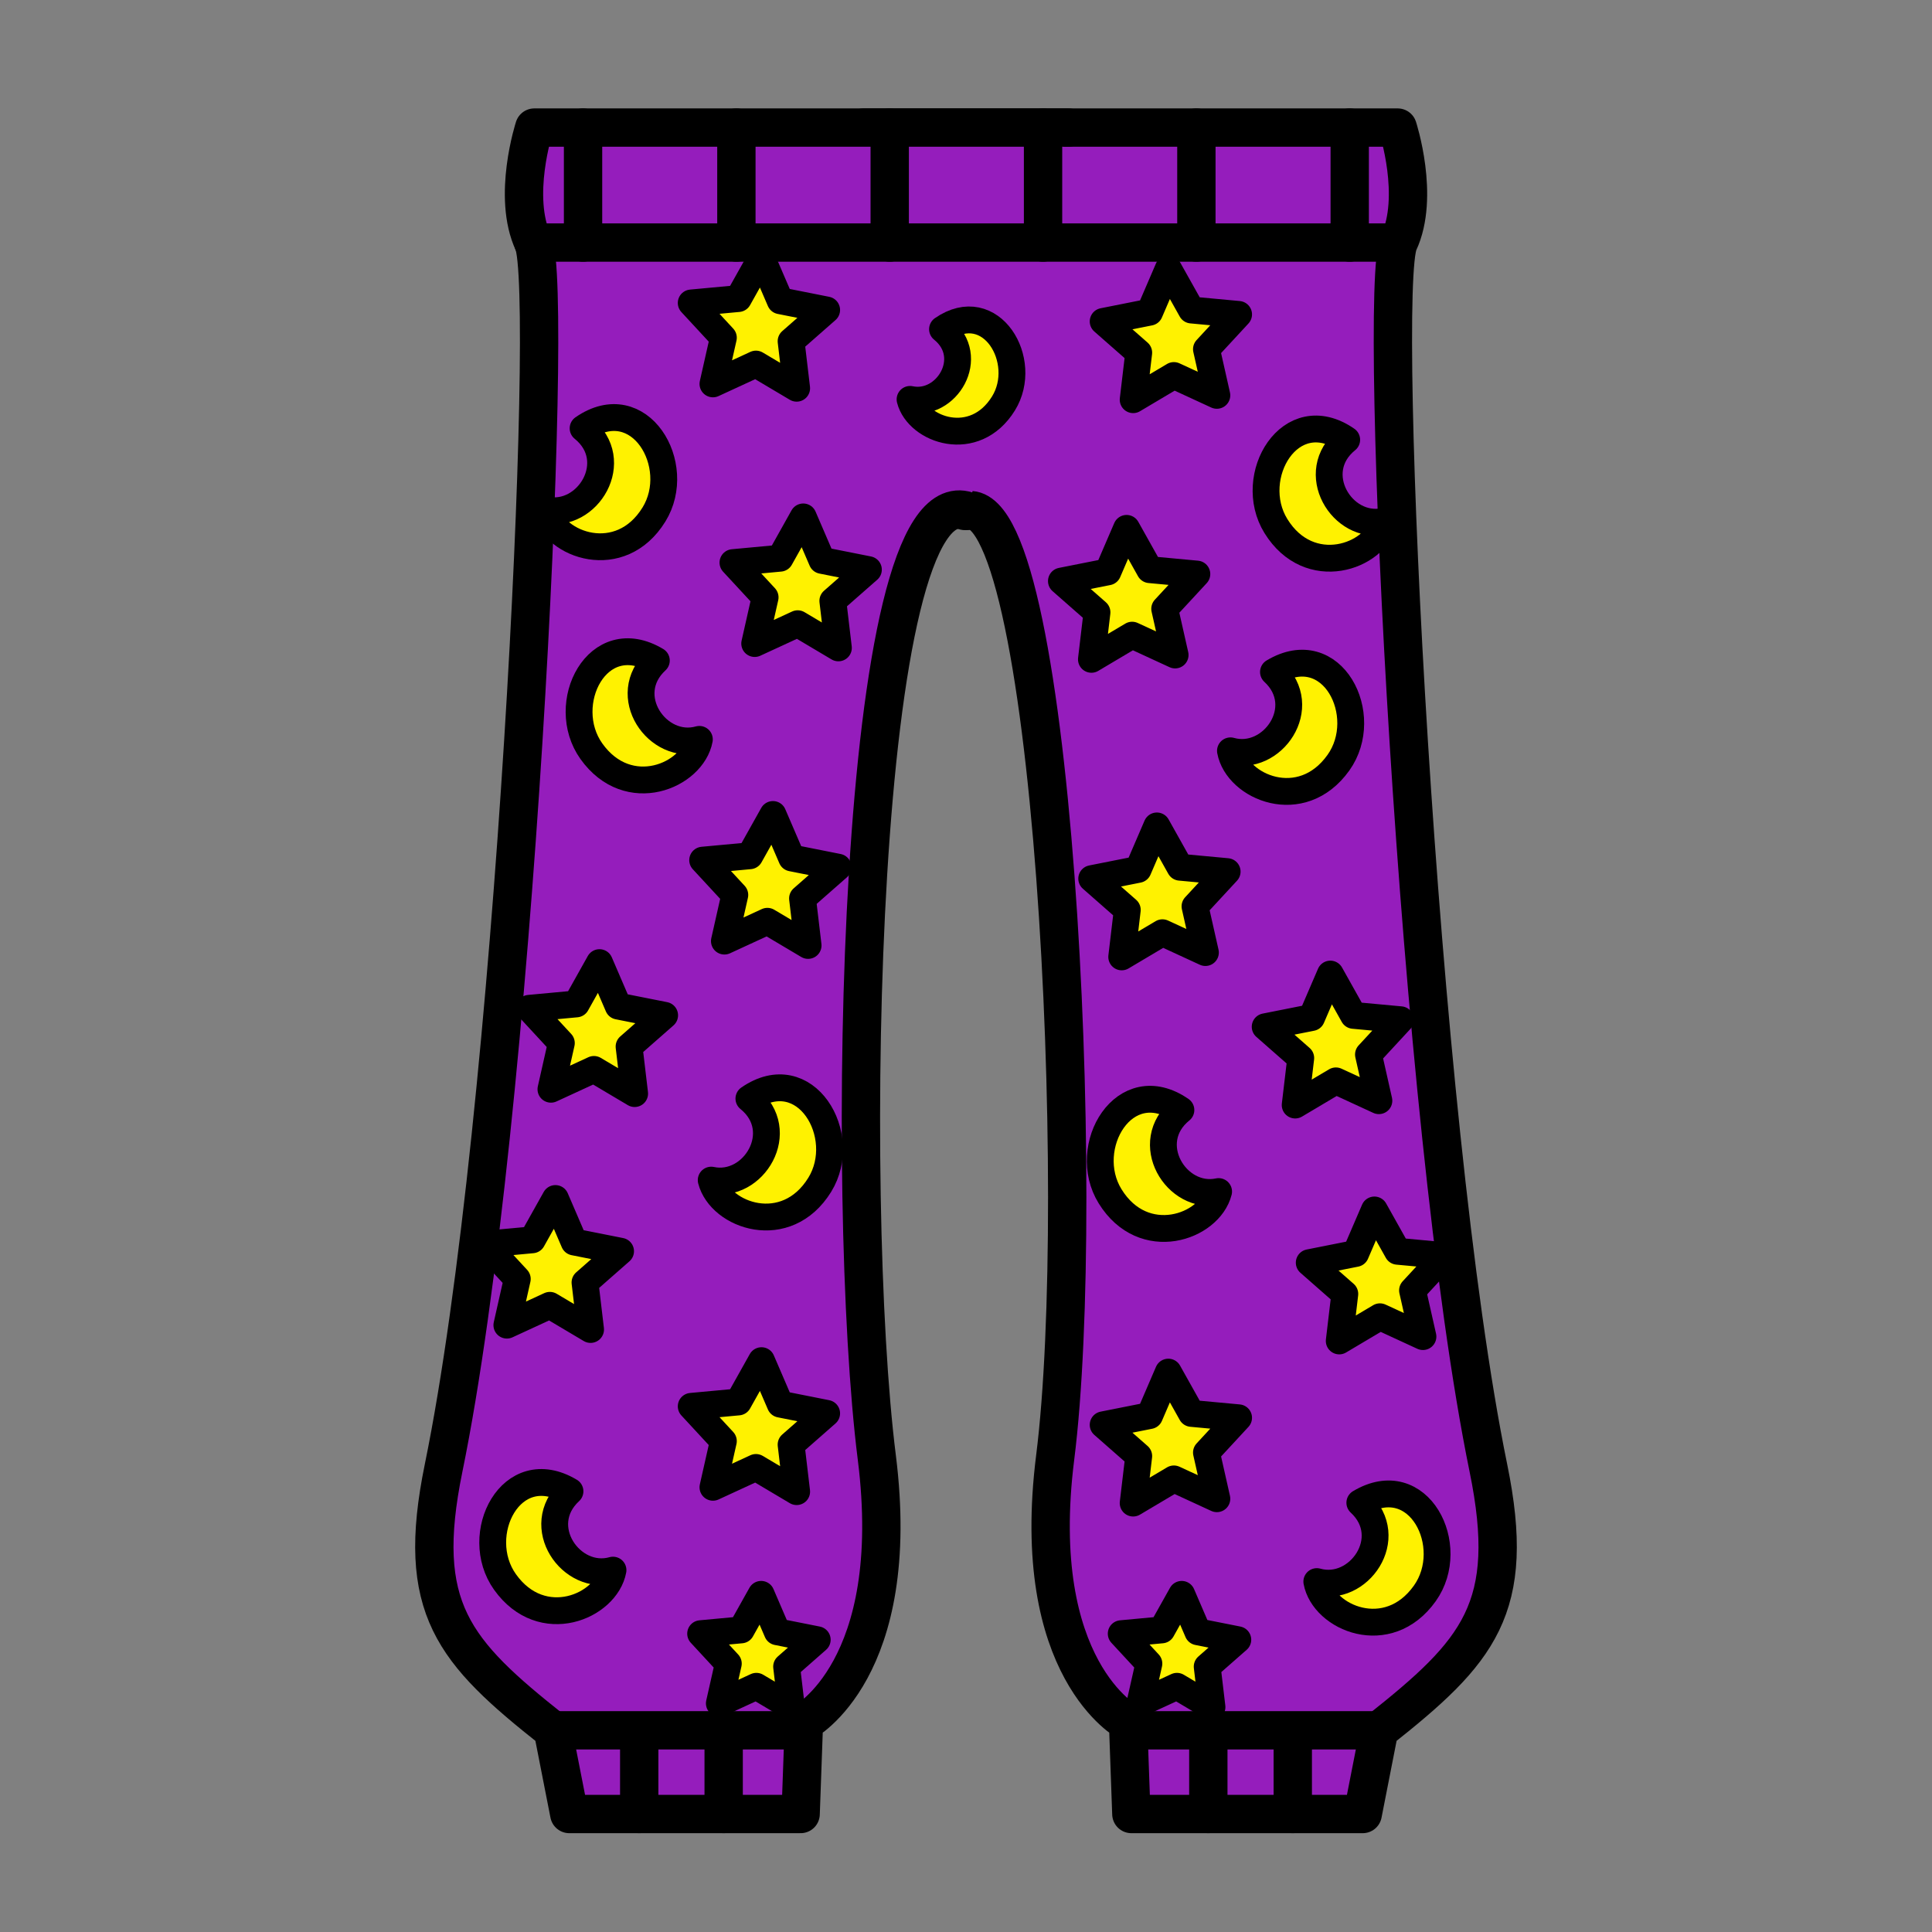 <?xml version="1.0" encoding="utf-8"?>
<!-- Generator: Adobe Illustrator 15.1.0, SVG Export Plug-In . SVG Version: 6.00 Build 0)  -->
<!DOCTYPE svg PUBLIC "-//W3C//DTD SVG 1.1//EN" "http://www.w3.org/Graphics/SVG/1.1/DTD/svg11.dtd">
<svg version="1.1" id="Layer_1" xmlns="http://www.w3.org/2000/svg" xmlns:xlink="http://www.w3.org/1999/xlink" x="0px" y="0px"
	 width="504px" height="504px" viewBox="288 438 504 504" enable-background="new 288 438 504 504" xml:space="preserve">
<rect x="288" y="438" width="504" height="504" fill="#808080" stroke="none"/>
<g>
	<g>
		<g>
			<g>
				
					<path fill="#951DBC" stroke="#000000" stroke-width="10" stroke-linecap="round" stroke-linejoin="round" stroke-miterlimit="10" d="
					M513.275,471.282H652.62c0,0,5.862,17.982,0.259,29.991c-5.603,12.009,4.798,228.911,23.396,319.676
					c7.507,36.631-2.59,47.91-28.5,68.427l-4.285,21.844h-60.354l-0.86-23.938c0,0-26-13.666-19.005-69.134
					c8.469-67.151-0.495-254.369-23.62-246.866"/>
				<g>
					
						<line fill="none" stroke="#000000" stroke-width="10" stroke-linecap="round" stroke-linejoin="round" stroke-miterlimit="10" x1="603.216" y1="889.376" x2="603.216" y2="911.22"/>
					
						<line fill="none" stroke="#000000" stroke-width="10" stroke-linecap="round" stroke-linejoin="round" stroke-miterlimit="10" x1="625.246" y1="891.578" x2="625.246" y2="911.22"/>
					
						<line fill="none" stroke="#000000" stroke-width="10" stroke-linecap="round" stroke-linejoin="round" stroke-miterlimit="10" x1="647.775" y1="889.376" x2="583.125" y2="889.376"/>
				</g>
			</g>
			<g>
				
					<path fill="#951DBC" stroke="#000000" stroke-width="10" stroke-linecap="round" stroke-linejoin="round" stroke-miterlimit="10" d="
					M566.723,471.282H427.378c0,0-5.86,17.982-0.259,29.991c5.604,12.009-4.796,228.911-23.396,319.676
					c-7.507,36.631,2.59,47.91,28.5,68.427l4.285,21.844h60.354l0.86-23.938c0,0,26-13.666,19.005-69.134
					c-8.469-67.151-5.482-256.599,23.62-246.866"/>
				<g>
					
						<line fill="none" stroke="#000000" stroke-width="10" stroke-linecap="round" stroke-linejoin="round" stroke-miterlimit="10" x1="476.782" y1="889.376" x2="476.782" y2="911.22"/>
					
						<line fill="none" stroke="#000000" stroke-width="10" stroke-linecap="round" stroke-linejoin="round" stroke-miterlimit="10" x1="454.752" y1="891.578" x2="454.752" y2="911.22"/>
					
						<line fill="none" stroke="#000000" stroke-width="10" stroke-linecap="round" stroke-linejoin="round" stroke-miterlimit="10" x1="432.223" y1="889.376" x2="496.873" y2="889.376"/>
				</g>
			</g>
		</g>
		<g>
			
				<line fill="none" stroke="#000000" stroke-width="10" stroke-linecap="round" stroke-linejoin="round" stroke-miterlimit="10" x1="427.119" y1="501.273" x2="650.275" y2="501.273"/>
			
				<line fill="none" stroke="#000000" stroke-width="10" stroke-linecap="round" stroke-linejoin="round" stroke-miterlimit="10" x1="520.1" y1="501.273" x2="520.1" y2="471.282"/>
			
				<line fill="none" stroke="#000000" stroke-width="10" stroke-linecap="round" stroke-linejoin="round" stroke-miterlimit="10" x1="480.1" y1="501.273" x2="480.1" y2="471.282"/>
			
				<line fill="none" stroke="#000000" stroke-width="10" stroke-linecap="round" stroke-linejoin="round" stroke-miterlimit="10" x1="440.1" y1="501.273" x2="440.1" y2="471.282"/>
			
				<line fill="none" stroke="#000000" stroke-width="10" stroke-linecap="round" stroke-linejoin="round" stroke-miterlimit="10" x1="560.1" y1="501.273" x2="560.1" y2="471.282"/>
			
				<line fill="none" stroke="#000000" stroke-width="10" stroke-linecap="round" stroke-linejoin="round" stroke-miterlimit="10" x1="600.1" y1="501.273" x2="600.1" y2="471.282"/>
			
				<line fill="none" stroke="#000000" stroke-width="10" stroke-linecap="round" stroke-linejoin="round" stroke-miterlimit="10" x1="640.1" y1="501.273" x2="640.1" y2="471.282"/>
		</g>
	</g>
	<g>
		
			<path fill="#FFF200" stroke="#000000" stroke-width="7" stroke-linecap="round" stroke-linejoin="round" stroke-miterlimit="10" d="
			M440.114,549.738c10.423,8.424,1.246,23.622-9.834,21.267c2.391,9.358,19.577,15.376,28.314,1.222
			C466.518,559.388,454.851,539.54,440.114,549.738z"/>
		
			<polygon fill="#FFF200" stroke="#000000" stroke-width="7" stroke-linecap="round" stroke-linejoin="round" stroke-miterlimit="10" points="
			495.822,539.28 485.204,532.974 473.987,538.146 476.706,526.099 468.317,517.03 480.617,515.888 486.651,505.113 
			491.536,516.456 503.649,518.864 494.37,527.014 		"/>
		
			<polygon fill="#FFF200" stroke="#000000" stroke-width="7" stroke-linecap="round" stroke-linejoin="round" stroke-miterlimit="10" points="
			506.712,607.014 496.094,600.708 484.877,605.881 487.596,593.832 479.207,584.765 491.507,583.622 497.539,572.847 
			502.425,584.19 514.539,586.599 505.26,594.748 		"/>
		
			<polygon fill="#FFF200" stroke="#000000" stroke-width="7" stroke-linecap="round" stroke-linejoin="round" stroke-miterlimit="10" points="
			604.171,883.33 595.029,877.901 585.371,882.354 587.711,871.981 580.492,864.175 591.08,863.192 596.274,853.917 
			600.479,863.682 610.908,865.754 602.918,872.771 		"/>
		
			<polygon fill="#FFF200" stroke="#000000" stroke-width="7" stroke-linecap="round" stroke-linejoin="round" stroke-miterlimit="10" points="
			498.808,684.639 488.189,678.333 476.974,683.506 479.69,671.456 471.305,662.388 483.603,661.247 489.637,650.472 
			494.521,661.814 506.636,664.223 497.354,672.373 		"/>
		
			<polygon fill="#FFF200" stroke="#000000" stroke-width="7" stroke-linecap="round" stroke-linejoin="round" stroke-miterlimit="10" points="
			494.454,883.33 485.313,877.901 475.656,882.354 477.996,871.981 470.775,864.175 481.363,863.192 486.56,853.916 
			490.764,863.682 501.191,865.755 493.203,872.771 		"/>
		
			<polygon fill="#FFF200" stroke="#000000" stroke-width="7" stroke-linecap="round" stroke-linejoin="round" stroke-miterlimit="10" points="
			453.558,723.285 442.938,716.979 431.722,722.151 434.439,710.103 426.053,701.034 438.352,699.893 444.386,689.117 
			449.27,700.461 461.383,702.868 452.104,711.019 		"/>
		
			<path fill="#FFF200" stroke="#000000" stroke-width="7" stroke-linecap="round" stroke-linejoin="round" stroke-miterlimit="10" d="
			M459.222,610.313c-9.845,9.094,0.317,23.65,11.22,20.567c-1.766,9.495-18.518,16.638-28.171,3.089
			C433.516,621.688,443.844,601.111,459.222,610.313z"/>
		
			<path fill="#FFF200" stroke="#000000" stroke-width="7" stroke-linecap="round" stroke-linejoin="round" stroke-miterlimit="10" d="
			M533.875,523.88c8.974,7.252,1.072,20.336-8.468,18.308c2.057,8.058,16.854,13.237,24.375,1.051
			C556.603,532.187,546.56,515.101,533.875,523.88z"/>
		
			<path fill="#FFF200" stroke="#000000" stroke-width="7" stroke-linecap="round" stroke-linejoin="round" stroke-miterlimit="10" d="
			M483.366,724.589c10.422,8.425,1.246,23.622-9.834,21.268c2.391,9.357,19.577,15.376,28.314,1.221
			C509.77,734.238,498.103,714.391,483.366,724.589z"/>
		
			<polygon fill="#FFF200" stroke="#000000" stroke-width="7" stroke-linecap="round" stroke-linejoin="round" stroke-miterlimit="10" points="
			442.063,784.824 431.442,778.518 420.227,783.69 422.944,771.642 414.558,762.573 426.856,761.432 432.89,750.656 437.774,762 
			449.888,764.407 440.609,772.558 		"/>
		
			<polygon fill="#FFF200" stroke="#000000" stroke-width="7" stroke-linecap="round" stroke-linejoin="round" stroke-miterlimit="10" points="
			495.823,827.121 485.203,820.814 473.987,825.987 476.705,813.938 468.318,804.87 480.616,803.729 486.65,792.953 
			491.535,804.297 503.648,806.704 494.37,814.854 		"/>
		
			<path fill="#FFF200" stroke="#000000" stroke-width="7" stroke-linecap="round" stroke-linejoin="round" stroke-miterlimit="10" d="
			M436.691,827.032c-9.843,9.094,0.318,23.651,11.221,20.568c-1.766,9.494-18.518,16.637-28.171,3.089
			C410.986,838.406,421.314,817.83,436.691,827.032z"/>
		
			<path fill="#FFF200" stroke="#000000" stroke-width="7" stroke-linecap="round" stroke-linejoin="round" stroke-miterlimit="10" d="
			M620.835,575.213c8.737,14.155,25.926,8.139,28.314-1.221c-11.081,2.355-20.258-12.843-9.835-21.267
			C624.579,542.527,612.912,562.375,620.835,575.213z"/>
		
			<polygon fill="#FFF200" stroke="#000000" stroke-width="7" stroke-linecap="round" stroke-linejoin="round" stroke-miterlimit="10" points="
			585.059,530.001 575.78,521.852 587.894,519.443 592.777,508.101 598.813,518.875 611.111,520.018 602.724,529.086 
			605.441,541.134 594.226,535.961 583.607,542.268 		"/>
		
			<polygon fill="#FFF200" stroke="#000000" stroke-width="7" stroke-linecap="round" stroke-linejoin="round" stroke-miterlimit="10" points="
			574.171,597.735 564.891,589.586 577.005,587.179 581.891,575.834 587.924,586.609 600.223,587.752 591.834,596.819 
			594.553,608.868 583.336,603.695 572.718,610.001 		"/>
		
			<polygon fill="#FFF200" stroke="#000000" stroke-width="7" stroke-linecap="round" stroke-linejoin="round" stroke-miterlimit="10" points="
			582.075,675.36 572.796,667.21 584.909,664.802 589.793,653.459 595.827,664.234 608.125,665.375 599.74,674.443 602.457,686.493 
			591.24,681.32 580.622,687.626 		"/>
		
			<polygon fill="#FFF200" stroke="#000000" stroke-width="7" stroke-linecap="round" stroke-linejoin="round" stroke-miterlimit="10" points="
			627.325,714.006 618.046,705.855 630.16,703.448 635.044,692.104 641.078,702.88 653.377,704.021 644.99,713.09 647.708,725.139 
			636.491,719.966 625.872,726.272 		"/>
		
			<path fill="#FFF200" stroke="#000000" stroke-width="7" stroke-linecap="round" stroke-linejoin="round" stroke-miterlimit="10" d="
			M637.159,636.958c-9.652,13.548-26.405,6.406-28.171-3.089c10.902,3.083,21.063-11.475,11.22-20.567
			C635.586,604.099,645.914,624.675,637.159,636.958z"/>
		
			<path fill="#FFF200" stroke="#000000" stroke-width="7" stroke-linecap="round" stroke-linejoin="round" stroke-miterlimit="10" d="
			M577.583,750.063c8.737,14.154,25.926,8.138,28.314-1.221c-11.081,2.354-20.257-12.844-9.835-21.268
			C581.327,717.378,569.66,737.226,577.583,750.063z"/>
		
			<polygon fill="#FFF200" stroke="#000000" stroke-width="7" stroke-linecap="round" stroke-linejoin="round" stroke-miterlimit="10" points="
			638.82,775.545 629.542,767.395 641.655,764.987 646.54,753.644 652.573,764.419 664.872,765.561 656.485,774.629 
			659.203,786.679 647.986,781.505 637.367,787.812 		"/>
		
			<polygon fill="#FFF200" stroke="#000000" stroke-width="7" stroke-linecap="round" stroke-linejoin="round" stroke-miterlimit="10" points="
			585.06,817.843 575.781,809.691 587.895,807.284 592.779,795.94 598.813,806.716 611.111,807.857 602.725,816.927 
			605.442,828.975 594.227,823.802 583.606,830.108 		"/>
		
			<path fill="#FFF200" stroke="#000000" stroke-width="7" stroke-linecap="round" stroke-linejoin="round" stroke-miterlimit="10" d="
			M659.688,853.677c-9.653,13.549-26.405,6.406-28.171-3.089c10.901,3.083,21.063-11.475,11.221-20.567
			C658.115,820.817,668.443,841.394,659.688,853.677z"/>
	</g>
</g>
</svg>

